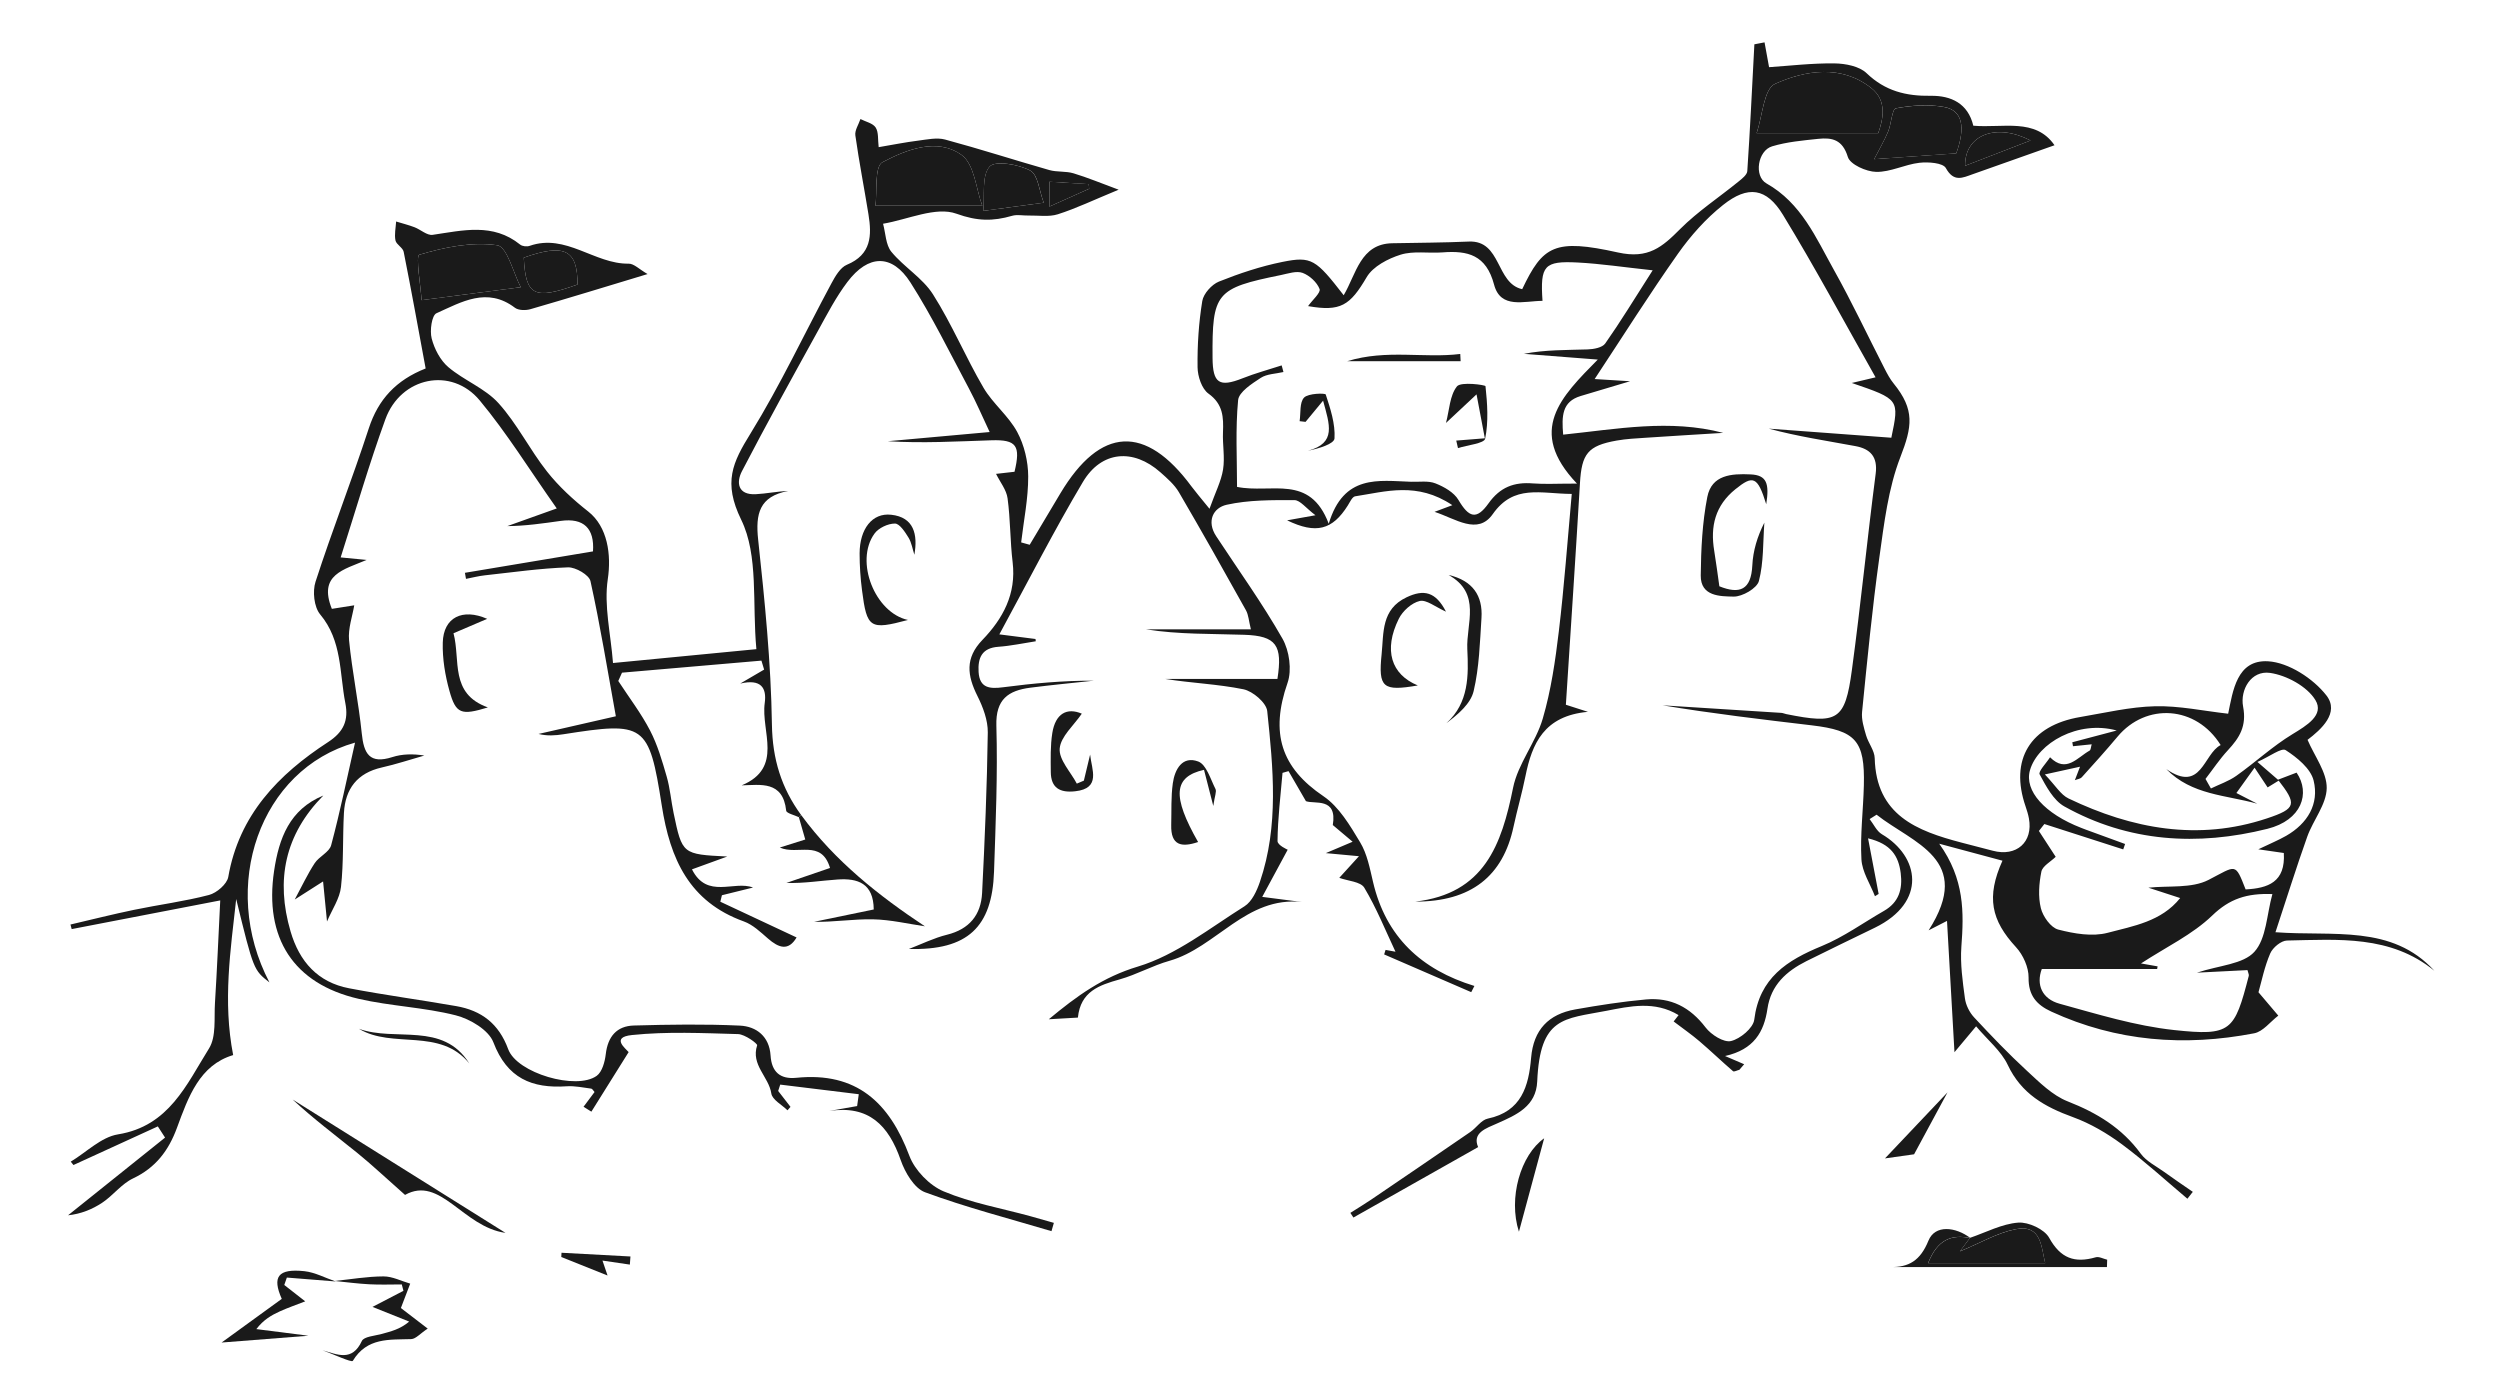 <?xml version="1.0" encoding="utf-8"?>
<!-- Generator: Adobe Illustrator 23.0.3, SVG Export Plug-In . SVG Version: 6.00 Build 0)  -->
<svg version="1.1" id="Layer_1" xmlns="http://www.w3.org/2000/svg" xmlns:xlink="http://www.w3.org/1999/xlink" x="0px" y="0px"
	 viewBox="0 0 536 300" style="enable-background:new 0 0 536 300;" xml:space="preserve">
<style type="text/css">
	.st0{fill:#1A1A1A;}
</style>
<g>
	<path class="st0" d="M171.29,175.21c-0.95-0.46-2.67-0.84-2.73-1.4c-0.7-6.5-5.55-5.51-9.54-5.43c9.03-3.77,4.09-11.6,4.94-17.66
		c0.44-3.2-0.74-5.23-5.26-4.16c2.21-1.29,3.67-2.14,5.13-3c-0.19-0.64-0.38-1.28-0.58-1.92c-9.96,0.86-19.93,1.72-29.89,2.58
		c-0.27,0.59-0.53,1.19-0.8,1.78c2.3,3.53,4.89,6.91,6.82,10.63c1.6,3.08,2.59,6.51,3.56,9.87c0.73,2.53,0.94,5.21,1.48,7.81
		c1.85,8.85,1.87,8.85,11.51,9.33c-2.91,1.06-4.97,1.81-7.57,2.75c3.25,6.46,9.02,2.33,13.09,3.9c-2.18,0.54-4.43,1.1-6.67,1.65
		c-0.11,0.46-0.23,0.93-0.34,1.39c5.46,2.56,10.92,5.11,16.35,7.66c-1.75,2.97-3.81,2.26-6.14,0.23c-1.59-1.38-3.24-2.97-5.16-3.66
		c-11.71-4.22-15.81-13.37-17.6-24.83c-2.75-17.65-3.69-18.03-21.13-15.3c-1.72,0.27-3.45,0.39-5.3-0.07
		c5.47-1.25,10.94-2.5,16.58-3.79c-1.82-10.04-3.36-19.56-5.44-28.97c-0.29-1.33-3.18-3.01-4.81-2.96
		c-5.96,0.21-11.9,1.06-17.84,1.71c-1.36,0.15-2.69,0.5-4.04,0.76c-0.08-0.43-0.15-0.86-0.23-1.3c9.13-1.53,18.27-3.06,27.46-4.59
		c0.34-4.92-1.97-7.22-6.91-6.54c-3.79,0.53-7.57,1.09-11.46,1.12c3.21-1.15,6.42-2.3,10.6-3.79c-5.86-8.31-10.69-16.15-16.51-23.15
		c-6.07-7.31-16.93-5.04-20.23,4.02c-3.49,9.6-6.33,19.44-9.59,29.63c1.92,0.19,3.37,0.33,5.57,0.54
		c-4.93,2.1-10.41,3.14-7.46,10.49c1.98-0.31,3.97-0.63,4.8-0.76c-0.38,2.32-1.35,4.97-1.11,7.5c0.65,6.67,2.04,13.27,2.72,19.94
		c0.44,4.36,1.66,6.67,6.56,5.1c2.12-0.68,4.44-0.72,6.86-0.33c-3.04,0.86-6.05,1.87-9.13,2.56c-5.26,1.19-7.83,4.57-8.11,9.74
		c-0.29,5.29-0.05,10.62-0.63,15.86c-0.27,2.49-1.9,4.83-3,7.42c-0.33-3.38-0.58-5.98-0.84-8.59c-1.74,1.11-3.48,2.21-6.08,3.88
		c1.57-2.91,2.75-5.46,4.28-7.79c0.95-1.45,3.13-2.36,3.53-3.85c1.93-7.22,3.43-14.56,5.12-22c-20.37,5.72-29.17,30.77-18.35,51.41
		c-3.4-2.66-3.4-2.66-7.13-17.88c-1.2,10.95-2.9,21.9-0.65,33.46c-7.2,2.15-9.61,8.96-12.05,15.6c-1.8,4.89-4.56,8.54-9.41,10.84
		c-2.47,1.17-4.28,3.66-6.61,5.21c-2.16,1.44-4.62,2.42-7.33,2.7c6.93-5.55,13.87-11.1,20.8-16.66c-0.52-0.8-1.03-1.6-1.55-2.4
		c-6.03,2.76-12.06,5.52-18.09,8.28c-0.19-0.24-0.39-0.48-0.58-0.72c3.37-2.03,6.53-5.27,10.13-5.85
		c10.96-1.77,14.7-10.72,19.52-18.43c1.58-2.54,1.06-6.46,1.27-9.76c0.45-7.19,0.75-14.4,1.13-21.97
		c-10.87,2.1-21.36,4.12-31.85,6.15c-0.09-0.33-0.17-0.66-0.26-0.98c4.54-1.06,9.06-2.2,13.63-3.15c5.35-1.11,10.81-1.81,16.08-3.19
		c1.64-0.43,3.85-2.33,4.12-3.85c2.31-13.3,10.74-21.99,21.41-28.93c3.33-2.17,4.42-4.63,3.69-8.36c-1.27-6.47-0.66-13.36-5.4-19.02
		c-1.31-1.57-1.66-4.93-0.99-6.99c3.58-11.05,7.83-21.88,11.43-32.92c2.02-6.17,5.82-10.3,12.18-12.81
		c-1.56-8.42-3.06-16.73-4.71-25.01c-0.18-0.9-1.57-1.55-1.76-2.44c-0.26-1.29,0.06-2.7,0.14-4.06c1.31,0.4,2.64,0.74,3.92,1.22
		c1.34,0.51,2.72,1.82,3.91,1.64c6.47-0.94,12.92-2.62,18.76,2.09c0.47,0.38,1.45,0.48,2.04,0.27c7.79-2.72,13.89,3.93,21.23,3.82
		c1.13-0.02,2.29,1.22,4.05,2.23c-8.94,2.7-17.01,5.19-25.12,7.53c-1.01,0.29-2.55,0.27-3.31-0.3c-5.98-4.55-11.49-1.22-16.83,1.17
		c-1.01,0.45-1.46,3.72-1.03,5.4c0.58,2.24,1.84,4.68,3.57,6.15c3.36,2.86,7.87,4.53,10.76,7.73c3.99,4.41,6.69,9.96,10.41,14.67
		c2.52,3.19,5.62,6.04,8.83,8.56c4.16,3.27,4.98,9.26,4.19,14.51c-0.85,5.67,0.63,11.68,1.12,17.97c10.61-1.03,20.2-1.95,30.74-2.97
		c-0.92-9.85,0.5-20.05-3.25-27.74c-3.92-8.03-1.87-12.25,2.01-18.53c6.38-10.34,11.55-21.42,17.32-32.14
		c0.82-1.52,1.9-3.42,3.33-4.01c5.27-2.19,5.35-6.29,4.62-10.81c-0.91-5.64-2.01-11.26-2.81-16.91c-0.16-1.1,0.7-2.34,1.09-3.52
		c1.12,0.58,2.66,0.89,3.26,1.81c0.66,1.01,0.45,2.59,0.65,4.22c2.95-0.5,5.7-1.05,8.47-1.4c1.92-0.24,4-0.71,5.78-0.23
		c7.49,2.02,14.88,4.41,22.34,6.54c1.66,0.47,3.54,0.2,5.19,0.7c2.96,0.89,5.83,2.09,9.67,3.51c-5.41,2.23-9.14,4.03-13.04,5.27
		c-1.92,0.61-4.17,0.23-6.27,0.27c-1.18,0.03-2.45-0.26-3.54,0.06c-4.07,1.18-7.43,1.18-11.92-0.45c-4.41-1.6-10.43,1.25-15.74,2.15
		c0.56,2.03,0.56,4.52,1.78,6.01c2.7,3.28,6.69,5.61,8.92,9.12c4.06,6.39,7,13.47,10.83,20.02c2,3.41,5.37,6.04,7.23,9.49
		c1.52,2.81,2.35,6.33,2.36,9.54c0.02,4.71-0.96,9.43-1.51,14.14c0.61,0.17,1.22,0.34,1.83,0.51c2.19-3.68,4.38-7.36,6.58-11.03
		c8.58-14.34,18.26-14.83,28.13-1.45c0.83,1.12,1.75,2.18,3.84,4.76c1.26-3.53,2.51-5.92,2.91-8.44c0.41-2.58-0.13-5.29-0.02-7.94
		c0.13-3.24,0.04-6.05-3.11-8.31c-1.44-1.03-2.32-3.71-2.34-5.66c-0.06-4.73,0.25-9.52,1.01-14.19c0.26-1.58,2.03-3.55,3.57-4.17
		c4.4-1.76,8.97-3.28,13.62-4.22c6.25-1.26,7.16-0.55,13.13,7.15c2.71-4.61,3.59-11.01,10.4-11.15c5.47-0.11,10.95-0.12,16.42-0.36
		c7.04-0.31,5.75,8.94,11.45,10.21c4.43-9.32,6.93-10.89,20.54-7.87c6.52,1.45,9.5-1.19,13.34-5.04c3.77-3.77,8.31-6.76,12.48-10.15
		c0.76-0.62,1.84-1.45,1.9-2.24c0.59-8.71,1-17.44,1.52-27.2c-0.24,0.05,0.97-0.19,2.18-0.42c0.34,1.84,0.67,3.68,0.97,5.32
		c4.35-0.29,9.19-0.87,14.02-0.81c2.35,0.03,5.33,0.6,6.89,2.1c3.99,3.84,8.48,4.93,13.77,4.85c4.33-0.06,7.97,1.62,9.11,6.41
		c6.32,0.55,13.33-1.74,17.41,4.19c-5.99,2.12-11.76,4.17-17.54,6.21c-2.18,0.77-4.05,1.77-5.76-1.32
		c-0.62-1.12-3.78-1.35-5.68-1.13c-3.13,0.36-6.18,2.01-9.25,1.95c-2.13-0.04-5.59-1.59-6.08-3.2c-1.14-3.74-3.39-4.2-6.38-3.88
		c-3.31,0.35-6.69,0.65-9.85,1.6c-3.09,0.92-3.96,6.41-1.21,7.96c7.47,4.21,10.6,11.65,14.44,18.52
		c3.88,6.93,7.26,14.14,10.89,21.21c0.56,1.09,1.15,2.21,1.92,3.15c4.6,5.65,3.98,9.27,1.46,15.77c-2.62,6.74-3.49,14.24-4.51,21.5
		c-1.54,11.02-2.6,22.1-3.71,33.17c-0.16,1.63,0.39,3.38,0.86,5.01c0.49,1.68,1.81,3.25,1.85,4.9c0.31,12.2,9.01,15.58,18.63,18.1
		c2.22,0.58,4.45,1.14,6.66,1.73c5.09,1.37,8.71-1.83,7.77-6.93c-0.16-0.87-0.43-1.72-0.71-2.55c-3.47-10.05,0.96-17.36,11.71-19.18
		c5.33-0.9,10.68-2.18,16.04-2.31c5.16-0.13,10.34,1,15.68,1.6c1.01-4.81,1.82-11.63,8.55-11.24c4.4,0.25,9.7,3.7,12.52,7.33
		c2.88,3.71-1.16,7.32-4.05,9.51c1.53,3.56,4.16,6.98,4.11,10.35c-0.05,3.49-2.91,6.87-4.18,10.43c-2.34,6.58-4.42,13.25-6.81,20.47
		c12.44,0.93,24.93-1.72,34.08,8.27c-9.38-7.69-20.61-6.71-31.61-6.49c-1.25,0.02-3.05,1.51-3.59,2.76
		c-1.24,2.87-1.86,6.02-2.52,8.33c1.72,2.03,2.99,3.52,4.25,5.01c-1.72,1.31-3.28,3.43-5.18,3.79c-14.92,2.88-29.51,1.77-43.48-4.65
		c-3.12-1.44-4.94-3.42-4.88-7.31c0.03-2.18-1.17-4.85-2.69-6.5c-5.35-5.79-6.41-10.77-2.91-18.55c-4.07-1.09-8.05-2.16-13.56-3.64
		c5.45,7.6,5.3,14.74,4.75,22.07c-0.27,3.66,0.27,7.41,0.76,11.07c0.19,1.44,0.97,3.02,1.96,4.08c3.66,3.94,7.4,7.84,11.35,11.48
		c2.68,2.47,5.46,5.26,8.74,6.55c6.28,2.46,11.63,5.71,15.66,11.22c1.19,1.62,3.24,2.63,4.94,3.85c2.04,1.48,4.14,2.89,6.21,4.32
		c-0.39,0.49-0.77,0.98-1.16,1.48c-4.66-3.92-9.15-8.05-14.03-11.67c-3.2-2.37-6.78-4.47-10.51-5.83c-6.03-2.19-11.06-5-13.98-11.2
		c-1.4-2.97-4.25-5.27-6.78-8.27c-1.89,2.26-3.04,3.63-4.64,5.55c-0.55-9.71-1.07-18.74-1.6-28.15c-1.35,0.69-2.37,1.21-3.94,2.02
		c9.77-15.24-3.37-18.64-11.16-24.79c-0.5,0.31-1,0.63-1.49,0.94c0.86,1.1,1.5,2.58,2.63,3.25c8.06,4.75,9.75,14.54-1.51,20.04
		c-4.89,2.39-9.81,4.73-14.68,7.17c-4.28,2.15-7.6,5.11-8.35,10.21c-0.73,4.96-2.89,8.74-9.09,10.13c1.37,0.59,2.73,1.17,4.1,1.76
		c-0.34,0.4-0.68,0.79-1.02,1.19c-0.47,0.11-1.15,0.49-1.36,0.31c-2.44-2.1-4.76-4.34-7.21-6.43c-1.71-1.46-3.56-2.74-5.53-4.24
		c-0.29,0.37,0.28-0.35,1.06-1.36c-5.15-3.12-10.48-1.89-15.49-0.92c-9.1,1.77-14.22,1.24-14.82,15.14
		c-0.23,5.32-4.41,7.16-8.56,8.99c-2.42,1.07-5.42,2.02-4.11,5.09c-8.96,5.06-17.85,10.08-26.74,15.1c-0.22-0.33-0.44-0.67-0.65-1
		c1.5-0.96,3.03-1.87,4.5-2.87c7.08-4.81,14.16-9.62,21.21-14.47c1.31-0.9,2.36-2.58,3.75-2.87c7.24-1.51,8.78-6.98,9.29-13.03
		c0.51-6.04,3.75-9.36,9.46-10.38c5.03-0.89,10.09-1.68,15.17-2.14c5.31-0.48,9.47,1.66,12.78,6.01c1.19,1.56,3.89,3.27,5.44,2.91
		c1.98-0.46,4.77-2.79,4.99-4.58c1.1-8.96,7.03-12.73,14.48-15.79c4.69-1.93,8.91-5,13.34-7.54c3.19-1.83,4.02-4.64,3.58-8.11
		c-0.47-3.66-2.07-6.24-7-7.44c0.83,4.38,1.55,8.15,2.27,11.92c-0.26,0.16-0.52,0.32-0.79,0.49c-1.02-2.63-2.75-5.22-2.9-7.9
		c-0.29-5.26,0.39-10.57,0.52-15.86c0.24-9.58-1.71-11.76-11.19-12.88c-10.65-1.26-21.3-2.52-31.96-4.29
		c8.49,0.54,16.98,1.07,25.46,1.62c0.35,0.02,0.68,0.19,1.03,0.26c11.07,2.23,12.63,1.38,14.09-9.42c1.9-14,3.28-28.07,5.1-42.08
		c0.49-3.72-1.2-5.37-4.32-5.95c-6.18-1.15-12.4-2.07-18.61-3.75c8.78,0.65,17.56,1.3,26.29,1.95c1.73-8.24,1.73-8.24-8.48-11.74
		c1.67-0.4,2.82-0.67,5.1-1.21c-6.74-11.92-12.98-23.57-19.85-34.83c-3.55-5.82-7.51-6.36-12.85-2.12
		c-3.67,2.91-6.93,6.57-9.65,10.42c-6.08,8.61-11.7,17.54-17.88,26.9c2.53,0.16,4.35,0.27,7.6,0.47c-4.44,1.33-7.53,2.24-10.61,3.17
		c-4,1.21-4.08,4.3-3.74,8.28c11.5-1.19,22.87-3.39,34.31-0.38c-5.51,0.34-11.02,0.67-16.53,1.04c-2.11,0.14-4.24,0.24-6.32,0.61
		c-6.19,1.1-7.49,2.84-7.86,9.11c-0.92,15.65-1.98,31.28-3.02,47.53c0.57,0.18,2.07,0.67,4.73,1.52c-9.4,0.85-11.99,6.78-13.4,13.8
		c-0.73,3.63-1.77,7.19-2.55,10.81c-2.26,10.61-9.08,16.1-21.1,16.08c14.85-1.69,18.54-12.22,21-24.41
		c1.04-5.16,4.87-9.71,6.37-14.85c1.77-6.05,2.69-12.4,3.44-18.69c1.15-9.6,1.84-19.25,2.77-29.46c-6.7-0.04-12.4-2.13-16.94,4.33
		c-3.23,4.59-7.96,0.97-12.48-0.49c1.27-0.48,2.55-0.96,3.82-1.43c-7.57-5.07-14.24-2.91-20.84-1.9c-0.61,0.09-1.12,1.24-1.57,1.96
		c-3.31,5.26-6.8,6.19-13.02,3.19c1.76-0.32,3.24-0.58,6.08-1.09c-2.05-1.54-3.27-3.23-4.49-3.24c-4.86-0.02-9.84-0.05-14.54,0.99
		c-2.89,0.64-4.37,3.53-2.25,6.75c4.79,7.29,9.9,14.39,14.21,21.96c1.47,2.59,2.05,6.72,1.09,9.47c-3.77,10.8-1.36,18.19,7.68,24.3
		c3.35,2.26,5.71,6.28,7.88,9.89c1.5,2.48,2.08,5.58,2.76,8.48c2.75,11.79,10.37,18.84,21.74,22.32c-0.23,0.44-0.45,0.89-0.68,1.33
		c-6.22-2.7-12.45-5.39-18.67-8.09c0.1-0.32,0.2-0.64,0.3-0.97c0.7,0.13,1.4,0.26,2.13,0.39c-2.17-4.61-4.08-9.38-6.69-13.73
		c-0.78-1.3-3.5-1.43-5.36-2.11c1.24-1.37,2.38-2.62,4.22-4.64c-2.93-0.27-4.64-0.43-7.11-0.66c2.02-0.86,3.46-1.47,5.75-2.44
		c-1.79-1.51-3.23-2.73-4.25-3.58c1-6.02-3.89-4.42-5.76-5.12c-1.45-2.5-2.59-4.47-3.73-6.44c-0.43,0.12-0.86,0.25-1.29,0.37
		c-0.41,4.87-1.02,9.74-1.07,14.62c-0.01,0.91,2.17,1.85,2.18,1.86c-1.69,3.13-3.37,6.24-5.46,10.11c3.51,0.45,6.01,0.78,8.52,1.1
		c-11.95-1.29-18.38,9.76-28.39,12.6c-3.65,1.03-7.04,2.96-10.69,3.99c-4.41,1.24-8.39,2.59-8.96,8.19
		c-1.82,0.11-3.75,0.22-6.24,0.36c6.06-5.03,11.59-9.04,19.11-11.3c8.19-2.47,15.42-8.26,22.86-12.93c1.59-1,2.64-3.32,3.3-5.25
		c4.09-12.02,2.84-24.37,1.56-36.61c-0.19-1.77-3.09-4.25-5.1-4.66c-5.5-1.12-11.18-1.32-16.79-2.22c8.03,0,16.05,0,24.08,0
		c1.13-7.21-0.23-9.23-7.1-9.46c-7.02-0.24-14.05-0.05-21.09-1.17c7.31,0,14.62,0,22.5,0c-0.46-1.87-0.51-3.11-1.06-4.09
		c-4.72-8.48-9.48-16.94-14.38-25.32c-0.96-1.63-2.51-2.97-3.96-4.26c-5.81-5.15-12.64-4.62-16.62,2.08
		c-6.2,10.43-11.71,21.27-17.91,32.67c3.08,0.4,5.42,0.7,7.75,0.99c0.02,0.16,0.04,0.33,0.06,0.49c-2.67,0.41-5.32,0.99-8.01,1.18
		c-3.57,0.25-4.43,2.4-4.25,5.41c0.22,3.49,2.43,3.64,5.26,3.27c6.43-0.84,12.89-1.44,19.42-1.41c-4.53,0.49-9.06,0.92-13.58,1.5
		c-4.71,0.61-7.46,2.47-7.29,8.15c0.3,10.42-0.15,20.86-0.5,31.29c-0.4,11.9-5.66,16.92-18.25,16.58c2.72-1.04,5.36-2.36,8.16-3.05
		c4.81-1.19,7.29-4.26,7.53-8.94c0.58-11.46,1.06-22.94,1.22-34.41c0.04-2.62-1.02-5.44-2.22-7.84c-2.18-4.36-2.71-8.1,1.07-12.02
		c4.39-4.55,7.29-9.86,6.48-16.63c-0.55-4.56-0.47-9.19-1.09-13.74c-0.24-1.8-1.59-3.45-2.47-5.23c0.65-0.07,2.32-0.26,3.96-0.45
		c1.35-5.6,0.44-6.92-4.94-6.75c-7.4,0.24-14.79,0.67-22.24,0.2c7-0.63,13.99-1.26,21.85-1.97c-1.55-3.29-2.88-6.41-4.47-9.38
		c-4.07-7.62-7.88-15.42-12.51-22.68c-3.95-6.18-9.04-6.04-13.52-0.11c-2.43,3.21-4.32,6.86-6.28,10.42
		c-5.52,10.01-11.06,20.01-16.33,30.15c-1.25,2.41-0.9,5.12,2.95,4.93c2.25-0.11,4.48-0.6,6.96-0.69c-6.19,1.16-7.03,4.9-6.43,10.45
		c1.42,13.16,2.75,26.39,2.95,39.61c0.11,7.44,2.04,13.63,6.27,19.42C171.63,174.92,171.46,175.07,171.29,175.21z M460.61,190.32
		c4.34-0.47,9.28,0.2,12.9-1.67c6.01-3.1,5.66-3.79,7.95,2.04c4.79-0.25,8.58-1.55,8.19-7.81c-1.64-0.24-3.17-0.46-5.47-0.79
		c2.55-1.22,4.32-1.95,5.97-2.89c4.59-2.63,7.12-6.83,5.89-11.85c-0.63-2.57-3.54-4.94-5.99-6.52c-0.9-0.58-3.43,1.37-6.06,2.53
		c2.24,1.94,3.4,2.95,4.6,3.98c-0.85,0.52-1.7,1.05-2.41,1.48c-0.84-1.27-1.66-2.5-2.8-4.23c-1.55,2.16-2.71,3.77-3.9,5.43
		c1.76,0.9,3.12,1.6,4.48,2.3c-6.66-1.88-14.06-1.83-19.51-7.43c7.56,5.23,7.94-3.25,11.66-5.15c-5.26-8.47-15.99-9.12-22.11-1.8
		c-2.48,2.97-5.08,5.84-7.68,8.72c-0.29,0.32-0.87,0.37-1.47,0.61c0.37-0.97,0.66-1.72,1.11-2.89c-2.37,0.52-4.31,0.95-7.54,1.66
		c2.27,2.37,3.39,4.35,5.07,5.15c13.63,6.53,27.79,9.18,42.53,4.28c6.39-2.12,6.45-3.07,2.38-8.3c1.19-0.45,2.37-0.91,3.99-1.52
		c3.01,4.42,1.1,10.21-6.26,12.05c-14.95,3.74-29.78,2.88-43.53-4.8c-2.35-1.31-3.92-4.34-5.3-6.87c-0.34-0.63,1.43-2.41,2.23-3.67
		c3.48,3.47,5.84,0.04,8.48-1.43c0.28-0.16,0.28-0.83,0.45-1.35c-1.49,0.15-2.75,0.28-4.01,0.41c-0.05-0.28-0.1-0.57-0.15-0.85
		c2.78-0.74,5.56-1.47,9.53-2.52c-8.29-2.28-16.92,2.69-18.6,8.5c-1.28,4.43,3.16,9.34,10.97,12.37c0.33,0.13,0.66,0.26,0.99,0.38
		c2.81,1.03,5.62,2.06,8.43,3.08c-0.13,0.39-0.27,0.78-0.4,1.16c-5.64-1.81-11.28-3.63-16.91-5.44c-0.39,0.5-0.78,1-1.17,1.49
		c1.2,1.85,2.4,3.69,3.6,5.54c-1.07,1.05-2.82,1.97-3.07,3.18c-0.51,2.54-0.72,5.36-0.11,7.83c0.44,1.79,2.14,4.18,3.73,4.59
		c3.4,0.88,7.32,1.56,10.6,0.69c5.46-1.45,11.51-2.4,15.54-7.45C464.79,191.7,462.7,191.01,460.61,190.32z M280.45,65.63
		c0.94-1.32,2.76-2.89,2.47-3.66c-0.55-1.44-2.14-2.9-3.63-3.46c-1.32-0.49-3.11,0.14-4.66,0.46c-13.99,2.84-14.76,3.79-14.66,17.78
		c0.04,5.44,1.45,6.33,6.42,4.36c2.73-1.09,5.59-1.85,8.4-2.77c0.13,0.47,0.25,0.95,0.38,1.42c-1.64,0.39-3.54,0.39-4.87,1.26
		c-1.91,1.25-4.68,3.02-4.85,4.77c-0.59,6.2-0.23,12.5-0.23,18.6c7.38,1.49,15.6-2.86,19.66,7.9c3.19-10.66,10.66-9.23,17.64-9
		c1.77,0.06,3.7-0.27,5.25,0.35c1.85,0.73,3.97,1.93,4.92,3.55c2.22,3.76,3.86,4.36,6.44,0.74c2.49-3.5,5.49-4.61,9.51-4.29
		c2.5,0.2,5.04,0.04,9.46,0.04c-10.83-11.38-3.39-18.62,4.46-26.59c-6.32-0.49-11.08-0.86-15.84-1.23c4.57-0.89,9.13-0.8,13.67-0.95
		c1.3-0.04,3.14-0.38,3.76-1.26c3.22-4.57,6.13-9.36,10.18-15.7c-6.23-0.67-11.12-1.41-16.05-1.67c-7.24-0.38-8.08,0.65-7.57,8.22
		c-3.93,0.01-8.98,1.81-10.38-3.47c-1.69-6.4-5.65-7.34-11.08-6.92c-2.99,0.23-6.19-0.37-8.96,0.49c-2.71,0.85-5.93,2.53-7.27,4.81
		C289.45,65.5,287.43,66.86,280.45,65.63z M462.59,207.19c-0.03,0.19-0.06,0.37-0.1,0.56c-8.15,0-16.31,0-24.73,0
		c-1.25,3.38,0.06,6.42,3.82,7.45c8.1,2.23,16.26,4.75,24.55,5.64c12.22,1.31,12.93,0.28,16.01-11.62c0.07-0.28-0.14-0.63-0.28-1.23
		c-3.36,0.17-6.78,0.34-10.84,0.55c4.8-1.58,9.91-1.8,12.32-4.47c2.59-2.86,2.64-8.01,3.86-12.38c-5.49-0.21-9.19,1.02-12.88,4.58
		c-4.25,4.1-9.88,6.76-15.29,10.29C460.56,206.83,461.58,207.01,462.59,207.19z M376.62,28.55c9.59,0,17.55,0,26.07,0
		c1-2.84,2.03-6.93-1.53-9.71c-6.44-5.03-14.07-3.78-20.59-0.86C378.15,19.06,377.87,24.9,376.62,28.55z M187.7,44.11
		c8.17,0,14.92,0,22.9,0c-1.33-3.54-1.67-8.89-4.43-10.88c-5.26-3.79-11.84-1.15-16.95,1.54C187.44,35.7,188.08,41.23,187.7,44.11z
		 M111.65,61.58c-1.55-2.95-2.91-8.69-5.06-9c-5.42-0.78-11.33,0.43-16.69,2.04c-0.81,0.24,0.31,6.91,0.49,9.73
		C97.56,63.42,103.72,62.62,111.65,61.58z M472.86,167c0.39,0.68,0.77,1.37,1.16,2.05c1.82-0.89,3.81-1.55,5.44-2.71
		c4.08-2.89,7.79-6.35,12.04-8.93c3.06-1.86,6.86-4.11,4.93-7.3c-1.77-2.93-6.18-5.33-9.73-5.84c-4.05-0.58-6.46,3.61-5.78,7.22
		c0.8,4.2-0.77,6.67-3.26,9.36C475.9,162.75,474.45,164.94,472.86,167z M401.82,34.12c6.07-0.43,11.71-0.82,17.6-1.24
		c2.01-5.57,1.39-9.21-2.59-9.94c-3.35-0.62-6.98-0.35-10.35,0.28c-0.83,0.16-0.97,3.31-1.67,4.99
		C404.02,30.12,402.96,31.9,401.82,34.12z M223.78,43.46c-0.95-2.49-1.22-6-2.89-6.89c-2.51-1.35-7.56-2.2-8.72-0.85
		c-1.73,2.02-1.02,6.13-1.35,9.49C215.46,44.59,219.02,44.11,223.78,43.46z M112.3,55.24c0.41,8.21,2.22,9.11,11.52,5.76
		C123.83,53.53,121.05,52.14,112.3,55.24z M435.35,30.12c-7.38-3.84-14.12-1.22-14.03,5.42C425.99,33.74,430.67,31.93,435.35,30.12z
		 M224.98,44.29c3.33-1.49,5.94-2.66,8.54-3.82c-0.04-0.33-0.07-0.66-0.11-0.99c-2.76-0.17-5.52-0.34-8.44-0.51
		C224.98,40.96,224.98,42.33,224.98,44.29z"/>
	<path class="st0" d="M184.12,234.6c-5.61-0.69-11.23-1.37-16.84-2.06c-0.15,0.45-0.3,0.9-0.44,1.36c0.88,1.14,1.76,2.27,2.64,3.41
		c-0.21,0.25-0.42,0.49-0.64,0.74c-1.21-1.19-3.27-2.26-3.47-3.61c-0.53-3.57-4.42-6.11-3.04-10.32c0.12-0.36-2.63-2.37-4.08-2.41
		c-7.58-0.21-15.23-0.58-22.75,0.2c-4.63,0.48-1.3,2.94-0.72,3.66c-2.8,4.48-5.4,8.62-7.99,12.77c-0.56-0.35-1.12-0.7-1.68-1.05
		c0.79-1.06,1.58-2.11,2.36-3.16c-0.28-0.3-0.47-0.7-0.71-0.73c-1.75-0.22-3.52-0.62-5.26-0.5c-7.47,0.5-12.78-1.71-15.72-9.43
		c-1-2.63-4.99-5-8.05-5.78c-6.8-1.73-13.98-1.96-20.83-3.54c-13.99-3.22-20.29-13.04-18.13-27.46c1.04-6.94,3.29-13.14,10.55-16.13
		c-8.24,8.36-10.26,18.09-7.02,29.15c1.9,6.48,5.84,10.9,12.56,12.18c7.62,1.46,15.31,2.48,22.95,3.82
		c5.42,0.95,9.13,3.75,11.15,9.24c1.89,5.15,14.63,8.84,18.97,5.71c1.18-0.85,1.76-3.03,1.95-4.67c0.44-3.75,2.35-6.02,6.03-6.12
		c7.57-0.21,15.16-0.33,22.72,0.02c3.56,0.17,6.32,2.33,6.58,6.4c0.22,3.53,2.06,5.14,5.52,4.79c12.88-1.31,19.96,5.29,24.25,16.75
		c1.16,3.08,4.31,6.33,7.34,7.6c5.91,2.48,12.39,3.62,18.62,5.33c1.67,0.46,3.34,0.95,5.01,1.42c-0.17,0.59-0.34,1.19-0.51,1.78
		c-9.06-2.7-18.25-5.07-27.11-8.34c-2.31-0.85-4.3-4.25-5.22-6.9c-2.59-7.46-6.86-11.82-15.29-10.53c1.98-0.35,3.97-0.7,5.95-1.05
		C183.9,236.27,184.01,235.43,184.12,234.6z"/>
	<path class="st0" d="M422.37,265.39c3.44-1.17,6.82-2.99,10.33-3.26c2.19-0.17,5.63,1.42,6.64,3.25c2.44,4.43,5.48,5.48,9.99,4.18
		c0.71-0.2,1.63,0.33,2.45,0.52c-0.02,0.53-0.03,1.06-0.05,1.58c-15.49,0-30.97,0-46.46,0c3.96,0.06,6.43-1.34,8.19-5.66
		c1.41-3.47,5.79-2.99,9.01-0.56c-4.08-0.85-7.08,0.3-9.1,5.38c8.77,0,16.95,0,25.12,0c-0.87-3.49-0.79-8.39-6.36-7.28
		c-3.92,0.78-7.56,2.95-11.93,4.75C421.18,266.99,421.77,266.19,422.37,265.39z"/>
	<path class="st0" d="M378.68,108.11c-1.86-6.05-2.85-6.25-6.6-3.23c-4.36,3.51-5.42,7.98-4.55,13.22c0.41,2.48,0.72,4.97,1.1,7.6
		c4.37,1.76,6.82,0.79,7.07-4.5c0.15-3.1,1.07-6.17,2.58-9.15c-0.31,4.19-0.13,8.51-1.17,12.52c-0.4,1.55-3.56,3.38-5.43,3.34
		c-2.83-0.06-7.09-0.01-7.04-4.53c0.06-5.63,0.33-11.34,1.41-16.84c0.93-4.72,5.14-5.03,9.29-4.83
		C378.79,101.87,379.38,103.66,378.68,108.11z"/>
	<path class="st0" d="M171.79,174.77c7.26,9.9,16.72,17.34,26.51,23.83c-3.51-0.5-7.34-1.43-11.18-1.5
		c-4.18-0.08-8.37,0.62-12.61,0.54c4.22-0.87,8.45-1.75,12.82-2.65c-0.05-5.64-3.46-6.72-7.71-6.43c-3.65,0.25-7.27,0.86-11.02,0.74
		c3.05-1.05,6.11-2.09,9.36-3.21c-1.87-6.23-6.97-2.67-10.77-4.38c2.08-0.66,3.65-1.15,5.46-1.72c-0.52-1.81-0.95-3.29-1.37-4.77
		C171.46,175.07,171.63,174.92,171.79,174.77z"/>
	<path class="st0" d="M108.38,264.33c-9.14-1.28-13.99-12.38-21.54-8.14c-4.34-3.83-7.17-6.52-10.19-8.96
		c-4.68-3.78-9.49-7.39-13.91-11.49C77.65,245.09,92.58,254.43,108.38,264.33z"/>
	<path class="st0" d="M69.16,289.5c3.15,0.89,6.32,2.52,8.42-1.99c0.45-0.96,2.77-1.1,4.26-1.51c1.93-0.54,3.89-0.97,5.89-2.65
		c-2.65-1.06-5.3-2.12-7.87-3.15c2.38-1.24,4.51-2.35,6.64-3.45c-0.12-0.46-0.24-0.92-0.36-1.37c-2.32,0-4.64,0.1-6.95-0.03
		c-2.49-0.13-4.97-0.46-7.45-0.71c3.49-0.36,6.98-0.97,10.48-0.98c1.91-0.01,3.82,1,5.73,1.55c-0.62,1.64-1.25,3.27-2,5.23
		c1.54,1.18,3.4,2.6,5.75,4.41c-1.61,1.06-2.55,2.21-3.52,2.25c-4.71,0.16-9.48-0.38-12.54,4.67
		C75.38,292.17,71.4,290.31,69.16,289.5z"/>
	<path class="st0" d="M196.04,118.94c-0.4-1.23-0.59-2.58-1.24-3.65c-0.75-1.22-1.92-3.04-2.92-3.04c-1.49-0.01-3.53,0.95-4.4,2.17
		c-4.28,5.94,0.13,16.98,7.19,18.5c-8.15,2.18-8.81,1.8-9.85-6.34c-0.34-2.62-0.52-5.28-0.52-7.91c0.01-5.26,2.7-8.76,6.76-8.31
		C195.95,110.88,196.81,114.59,196.04,118.94z"/>
	<path class="st0" d="M104.45,132.68c-2.23,0.95-4.46,1.9-7.22,3.09c1.55,5.76-0.89,12.95,7.37,15.9c-5.72,1.75-6.86,1.41-8.24-3.55
		c-0.93-3.33-1.52-6.9-1.43-10.34C95.07,132.35,99.16,130.36,104.45,132.68z"/>
	<path class="st0" d="M310.57,123.27c5.2,1.2,7.36,4.48,7.06,9.2c-0.34,5.26-0.48,10.61-1.68,15.7c-0.64,2.71-3.3,4.95-5.84,6.88
		c4.85-4.39,4.75-10.26,4.48-15.87C314.33,133.75,317.68,127.24,310.57,123.27z"/>
	<path class="st0" d="M71.99,274.75c-3.5-0.28-6.99-0.56-10.49-0.84c-0.18,0.53-0.37,1.06-0.55,1.59c1.35,1.06,2.71,2.11,4.49,3.51
		c-1.79,0.7-3.66,1.34-5.45,2.15c-1.8,0.82-3.52,1.81-5.03,3.8c3.72,0.47,7.44,0.94,11.17,1.42c-6.22,0.49-12.45,0.98-18.62,1.46
		c4.19-3.04,8.51-6.18,12.9-9.36c-2.09-4.72-0.85-6.54,4.85-5.94C67.54,272.79,69.74,273.99,71.99,274.75z"/>
	<path class="st0" d="M260.13,172.8c-0.9-3.5-1.45-5.63-1.99-7.75c-6.57,1.49-6.87,5.65-1.27,15.48c-3.57,1.2-5.87,0.75-5.76-3.65
		c0.08-2.98-0.07-5.99,0.34-8.93c0.41-3,2.05-5.97,5.46-4.68c1.74,0.66,2.62,3.78,3.69,5.89
		C260.88,169.72,260.43,170.66,260.13,172.8z"/>
	<path class="st0" d="M303.98,146.96c-7.51,1.3-8.5,0.49-7.76-6.71c0.47-4.6-0.1-9.61,5.35-12.19c3.69-1.75,6.24-1.22,8.45,3.08
		c-2.3-1.02-4.19-2.62-5.63-2.29c-1.73,0.4-3.67,2.15-4.49,3.82C296.59,139.36,298.25,144.62,303.98,146.96z"/>
	<path class="st0" d="M232.38,167.37c0.45-1.86,0.9-3.73,1.34-5.59c0.33,3.22,2.4,7.26-3.21,7.87c-3.25,0.36-5.2-0.71-5.22-4.14
		c-0.02-2.8-0.11-5.64,0.33-8.38c0.67-4.16,3.15-5.48,6.32-4.12c-1.73,2.54-4.52,4.9-4.74,7.47c-0.2,2.39,2.34,5.01,3.67,7.53
		C231.37,167.79,231.87,167.58,232.38,167.37z"/>
	<path class="st0" d="M130.26,273.47c-3.51-1.41-6.72-2.69-9.92-3.97c0.02-0.3,0.04-0.61,0.05-0.91c4.93,0.27,9.85,0.53,14.78,0.8
		c-0.04,0.58-0.08,1.16-0.13,1.74c-1.77-0.26-3.53-0.52-5.87-0.86C129.62,271.59,129.92,272.46,130.26,273.47z"/>
	<path class="st0" d="M417.55,234.2c-2.62,4.86-4.72,8.75-7.17,13.28c-1.59,0.23-4.1,0.58-6.24,0.88
		C408.39,243.88,412.59,239.44,417.55,234.2z"/>
	<path class="st0" d="M76.95,220.57c7.83,2.86,17.98-1.64,23.67,7.44C94.33,220.23,84.17,224.95,76.95,220.57z"/>
	<path class="st0" d="M331.07,244.05c-1.67,6.16-3.66,13.55-5.41,20.03C323.33,256.84,326.01,247.63,331.07,244.05z"/>
	<path class="st0" d="M376.62,28.55c1.25-3.65,1.54-9.49,3.95-10.57c6.52-2.92,14.15-4.17,20.59,0.86c3.56,2.78,2.53,6.87,1.53,9.71
		C394.16,28.55,386.21,28.55,376.62,28.55z"/>
	<path class="st0" d="M187.7,44.11c0.39-2.87-0.26-8.41,1.52-9.34c5.12-2.69,11.7-5.33,16.95-1.54c2.76,1.99,3.11,7.34,4.43,10.88
		C202.62,44.11,195.87,44.11,187.7,44.11z"/>
	<path class="st0" d="M111.65,61.58c-7.93,1.03-14.1,1.84-21.26,2.77c-0.17-2.82-1.3-9.49-0.49-9.73
		c5.35-1.61,11.26-2.82,16.69-2.04C108.74,52.89,110.1,58.63,111.65,61.58z"/>
	<path class="st0" d="M401.82,34.12c1.14-2.22,2.2-4.01,2.99-5.9c0.7-1.68,0.84-4.84,1.67-4.99c3.37-0.63,7-0.9,10.35-0.28
		c3.98,0.73,4.6,4.37,2.59,9.94C413.53,33.3,407.89,33.7,401.82,34.12z"/>
	<path class="st0" d="M223.78,43.46c-4.76,0.64-8.32,1.12-12.97,1.75c0.34-3.36-0.38-7.48,1.35-9.49c1.16-1.35,6.21-0.5,8.72,0.85
		C222.55,37.47,222.82,40.98,223.78,43.46z"/>
	<path class="st0" d="M112.3,55.24c8.76-3.1,11.54-1.71,11.52,5.76C114.51,64.35,112.71,63.45,112.3,55.24z"/>
	<path class="st0" d="M435.35,30.12c-4.68,1.81-9.36,3.61-14.03,5.42C421.23,28.9,427.97,26.28,435.35,30.12z"/>
	<path class="st0" d="M224.98,44.29c0-1.96,0-3.33,0-5.33c2.92,0.18,5.68,0.35,8.44,0.51c0.04,0.33,0.07,0.66,0.11,0.99
		C230.91,41.63,228.31,42.8,224.98,44.29z"/>
	<path class="st0" d="M422.37,265.39c-0.59,0.8-1.19,1.6-2.16,2.91c4.37-1.8,8.01-3.97,11.93-4.75c5.57-1.11,5.48,3.8,6.36,7.28
		c-8.18,0-16.35,0-25.12,0c2.02-5.08,5.03-6.22,9.1-5.38C422.48,265.46,422.37,265.39,422.37,265.39z"/>
	<path class="st0" d="M310.02,90.68c0.73-2.77,0.8-5.89,2.35-7.84c0.84-1.05,6.09-0.32,6.12-0.04c0.4,3.73,0.67,7.61-0.07,11.25
		c-0.21,1.03-3.79,1.37-5.83,2.02c-0.12-0.54-0.25-1.07-0.37-1.61c1.61-0.13,3.23-0.26,6.13-0.49c-0.63-3.33-1.21-6.38-1.78-9.42
		C314.66,86.34,312.75,88.12,310.02,90.68z"/>
	<path class="st0" d="M283.67,85.9c-1.66,2.02-2.71,3.28-3.76,4.55c-0.42-0.05-0.85-0.1-1.27-0.15c0.26-1.74-0.04-4,0.95-5.05
		c0.88-0.94,4.54-0.99,4.65-0.67c1,3.05,2.07,6.3,1.88,9.41c-0.07,1.19-3.36,2.18-5.7,2.65C286.59,95,285.06,91.05,283.67,85.9z"/>
	<path class="st0" d="M313.16,77.44c-7.81,0-15.63,0-24.32,0c8.46-2.6,16.46-0.58,24.24-1.55
		C313.11,76.41,313.13,76.93,313.16,77.44z"/>
</g>
</svg>
